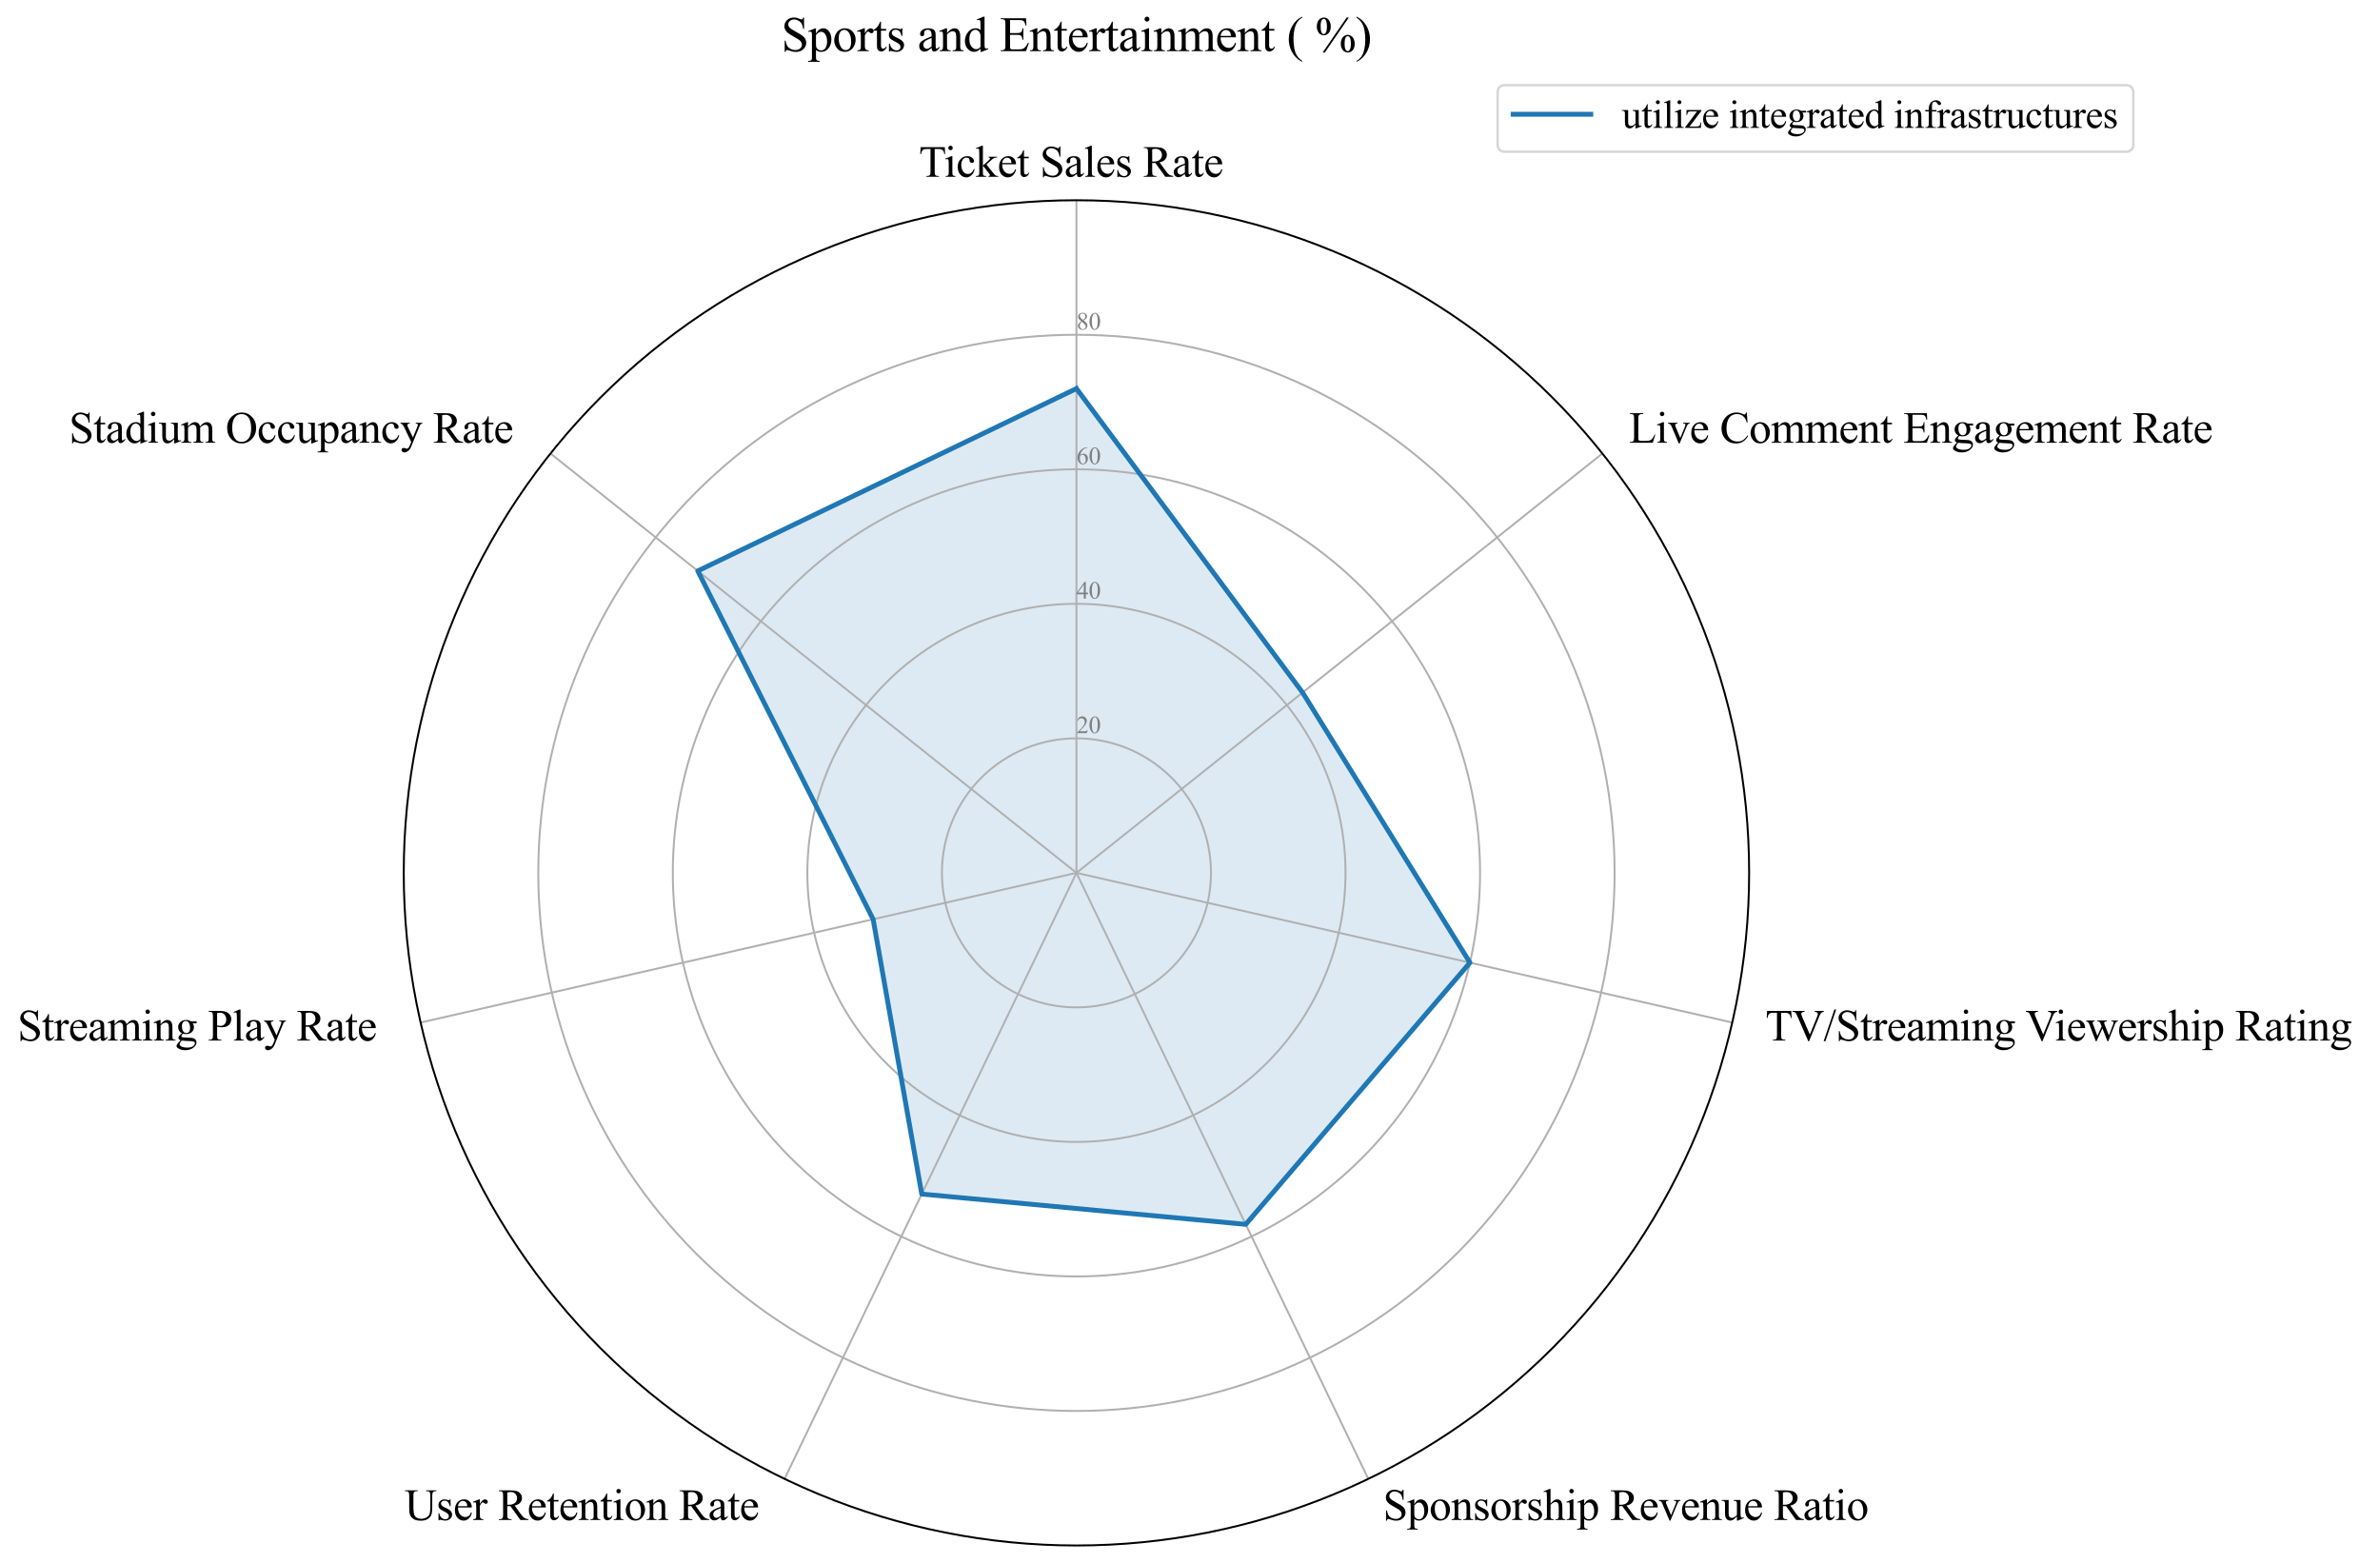 <?xml version="1.0" encoding="utf-8" standalone="no"?>
<!DOCTYPE svg PUBLIC "-//W3C//DTD SVG 1.1//EN"
  "http://www.w3.org/Graphics/SVG/1.1/DTD/svg11.dtd">
<svg xmlns:xlink="http://www.w3.org/1999/xlink" width="980.735pt" height="644.128pt" viewBox="0 0 980.735 644.128" xmlns="http://www.w3.org/2000/svg" version="1.1">
 <defs>
  <style type="text/css">*{stroke-linejoin: round; stroke-linecap: butt}</style>
 </defs>
 <g id="figure_1">
  <g id="patch_1">
   <path d="M 0 644.128 
L 980.735 644.128 
L 980.735 0 
L 0 0 
z
" style="fill: #ffffff"/>
  </g>
  <g id="axes_1">
   <g id="patch_2">
    <path d="M 720.773 359.728 
C 720.773 323.326 713.603 287.278 699.672 253.648 
C 685.742 220.017 665.323 189.457 639.583 163.718 
C 613.843 137.978 583.284 117.558 549.653 103.628 
C 516.022 89.698 479.975 82.528 443.573 82.528 
C 407.171 82.528 371.124 89.698 337.493 103.628 
C 303.863 117.558 273.303 137.978 247.563 163.718 
C 221.823 189.457 201.404 220.017 187.474 253.648 
C 173.543 287.278 166.373 323.326 166.373 359.728 
C 166.373 396.129 173.543 432.177 187.474 465.807 
C 201.404 499.438 221.823 529.998 247.563 555.737 
C 273.303 581.477 303.863 601.897 337.493 615.827 
C 371.124 629.757 407.171 636.928 443.573 636.928 
C 479.975 636.928 516.022 629.757 549.653 615.827 
C 583.284 601.897 613.843 581.477 639.583 555.737 
C 665.323 529.998 685.742 499.438 699.672 465.807 
C 713.603 432.177 720.773 396.129 720.773 359.728 
M 443.573 359.728 
C 443.573 359.728 443.573 359.728 443.573 359.728 
C 443.573 359.728 443.573 359.728 443.573 359.728 
C 443.573 359.728 443.573 359.728 443.573 359.728 
C 443.573 359.728 443.573 359.728 443.573 359.728 
C 443.573 359.728 443.573 359.728 443.573 359.728 
C 443.573 359.728 443.573 359.728 443.573 359.728 
C 443.573 359.728 443.573 359.728 443.573 359.728 
C 443.573 359.728 443.573 359.728 443.573 359.728 
C 443.573 359.728 443.573 359.728 443.573 359.728 
C 443.573 359.728 443.573 359.728 443.573 359.728 
C 443.573 359.728 443.573 359.728 443.573 359.728 
C 443.573 359.728 443.573 359.728 443.573 359.728 
C 443.573 359.728 443.573 359.728 443.573 359.728 
C 443.573 359.728 443.573 359.728 443.573 359.728 
C 443.573 359.728 443.573 359.728 443.573 359.728 
C 443.573 359.728 443.573 359.728 443.573 359.728 
z
" style="fill: #ffffff"/>
   </g>
   <g id="patch_3">
    <path d="M 443.573 160.143 
L 536.764 285.41 
L 605.723 396.737 
L 513.331 504.582 
L 379.829 492.094 
L 359.796 378.849 
L 287.532 235.289 
z
" clip-path="url(#pabdbf23fd3)" style="fill: #1f77b4; opacity: 0.15; stroke: #1f77b4; stroke-linejoin: miter"/>
   </g>
   <g id="matplotlib.axis_1">
    <g id="xtick_1">
     <g id="line2d_1">
      <path d="M 443.573 359.728 
L 443.573 82.528 
" clip-path="url(#pabdbf23fd3)" style="fill: none; stroke: #b0b0b0; stroke-width: 0.8; stroke-linecap: square"/>
     </g>
     <g id="text_1">
      <!-- Ticket Sales Rate  -->
      <g transform="translate(378.658 72.852) scale(0.18 -0.18)">
       <defs>
        <path id="TimesNewRomanPSMT-54" d="M 3703 4238 
L 3750 3244 
L 3631 3244 
Q 3597 3506 3538 3619 
Q 3441 3800 3280 3886 
Q 3119 3972 2856 3972 
L 2259 3972 
L 2259 734 
Q 2259 344 2344 247 
Q 2463 116 2709 116 
L 2856 116 
L 2856 0 
L 1059 0 
L 1059 116 
L 1209 116 
Q 1478 116 1591 278 
Q 1659 378 1659 734 
L 1659 3972 
L 1150 3972 
Q 853 3972 728 3928 
Q 566 3869 450 3700 
Q 334 3531 313 3244 
L 194 3244 
L 244 4238 
L 3703 4238 
z
" transform="scale(0.016)"/>
        <path id="TimesNewRomanPSMT-69" d="M 928 4444 
Q 1059 4444 1151 4351 
Q 1244 4259 1244 4128 
Q 1244 3997 1151 3903 
Q 1059 3809 928 3809 
Q 797 3809 703 3903 
Q 609 3997 609 4128 
Q 609 4259 701 4351 
Q 794 4444 928 4444 
z
M 1188 2947 
L 1188 647 
Q 1188 378 1227 289 
Q 1266 200 1342 156 
Q 1419 113 1622 113 
L 1622 0 
L 231 0 
L 231 113 
Q 441 113 512 153 
Q 584 194 626 287 
Q 669 381 669 647 
L 669 1750 
Q 669 2216 641 2353 
Q 619 2453 572 2492 
Q 525 2531 444 2531 
Q 356 2531 231 2484 
L 188 2597 
L 1050 2947 
L 1188 2947 
z
" transform="scale(0.016)"/>
        <path id="TimesNewRomanPSMT-63" d="M 2631 1088 
Q 2516 522 2178 217 
Q 1841 -88 1431 -88 
Q 944 -88 581 321 
Q 219 731 219 1428 
Q 219 2103 620 2525 
Q 1022 2947 1584 2947 
Q 2006 2947 2278 2723 
Q 2550 2500 2550 2259 
Q 2550 2141 2473 2067 
Q 2397 1994 2259 1994 
Q 2075 1994 1981 2113 
Q 1928 2178 1911 2362 
Q 1894 2547 1784 2644 
Q 1675 2738 1481 2738 
Q 1169 2738 978 2506 
Q 725 2200 725 1697 
Q 725 1184 976 792 
Q 1228 400 1656 400 
Q 1963 400 2206 609 
Q 2378 753 2541 1131 
L 2631 1088 
z
" transform="scale(0.016)"/>
        <path id="TimesNewRomanPSMT-6b" d="M 1047 4444 
L 1047 1597 
L 1775 2259 
Q 2006 2472 2044 2528 
Q 2069 2566 2069 2603 
Q 2069 2666 2017 2711 
Q 1966 2756 1847 2763 
L 1847 2863 
L 3091 2863 
L 3091 2763 
Q 2834 2756 2664 2684 
Q 2494 2613 2291 2428 
L 1556 1750 
L 2291 822 
Q 2597 438 2703 334 
Q 2853 188 2966 144 
Q 3044 113 3238 113 
L 3238 0 
L 1847 0 
L 1847 113 
Q 1966 116 2008 148 
Q 2050 181 2050 241 
Q 2050 313 1925 472 
L 1047 1594 
L 1047 644 
Q 1047 366 1086 278 
Q 1125 191 1197 153 
Q 1269 116 1509 113 
L 1509 0 
L 53 0 
L 53 113 
Q 272 113 381 166 
Q 447 200 481 272 
Q 528 375 528 628 
L 528 3234 
Q 528 3731 506 3842 
Q 484 3953 434 3995 
Q 384 4038 303 4038 
Q 238 4038 106 3984 
L 53 4094 
L 903 4444 
L 1047 4444 
z
" transform="scale(0.016)"/>
        <path id="TimesNewRomanPSMT-65" d="M 681 1784 
Q 678 1147 991 784 
Q 1303 422 1725 422 
Q 2006 422 2214 576 
Q 2422 731 2563 1106 
L 2659 1044 
Q 2594 616 2278 264 
Q 1963 -88 1488 -88 
Q 972 -88 605 314 
Q 238 716 238 1394 
Q 238 2128 614 2539 
Q 991 2950 1559 2950 
Q 2041 2950 2350 2633 
Q 2659 2316 2659 1784 
L 681 1784 
z
M 681 1966 
L 2006 1966 
Q 1991 2241 1941 2353 
Q 1863 2528 1708 2628 
Q 1553 2728 1384 2728 
Q 1125 2728 920 2526 
Q 716 2325 681 1966 
z
" transform="scale(0.016)"/>
        <path id="TimesNewRomanPSMT-74" d="M 1031 3803 
L 1031 2863 
L 1700 2863 
L 1700 2644 
L 1031 2644 
L 1031 788 
Q 1031 509 1111 412 
Q 1191 316 1316 316 
Q 1419 316 1516 380 
Q 1613 444 1666 569 
L 1788 569 
Q 1678 263 1478 108 
Q 1278 -47 1066 -47 
Q 922 -47 784 33 
Q 647 113 581 261 
Q 516 409 516 719 
L 516 2644 
L 63 2644 
L 63 2747 
Q 234 2816 414 2980 
Q 594 3144 734 3369 
Q 806 3488 934 3803 
L 1031 3803 
z
" transform="scale(0.016)"/>
        <path id="TimesNewRomanPSMT-20" transform="scale(0.016)"/>
        <path id="TimesNewRomanPSMT-53" d="M 2934 4334 
L 2934 2869 
L 2819 2869 
Q 2763 3291 2617 3541 
Q 2472 3791 2203 3937 
Q 1934 4084 1647 4084 
Q 1322 4084 1109 3886 
Q 897 3688 897 3434 
Q 897 3241 1031 3081 
Q 1225 2847 1953 2456 
Q 2547 2138 2764 1967 
Q 2981 1797 3098 1565 
Q 3216 1334 3216 1081 
Q 3216 600 2842 251 
Q 2469 -97 1881 -97 
Q 1697 -97 1534 -69 
Q 1438 -53 1133 45 
Q 828 144 747 144 
Q 669 144 623 97 
Q 578 50 556 -97 
L 441 -97 
L 441 1356 
L 556 1356 
Q 638 900 775 673 
Q 913 447 1195 297 
Q 1478 147 1816 147 
Q 2206 147 2432 353 
Q 2659 559 2659 841 
Q 2659 997 2573 1156 
Q 2488 1316 2306 1453 
Q 2184 1547 1640 1851 
Q 1097 2156 867 2337 
Q 638 2519 519 2737 
Q 400 2956 400 3219 
Q 400 3675 750 4004 
Q 1100 4334 1641 4334 
Q 1978 4334 2356 4169 
Q 2531 4091 2603 4091 
Q 2684 4091 2736 4139 
Q 2788 4188 2819 4334 
L 2934 4334 
z
" transform="scale(0.016)"/>
        <path id="TimesNewRomanPSMT-61" d="M 1822 413 
Q 1381 72 1269 19 
Q 1100 -59 909 -59 
Q 613 -59 420 144 
Q 228 347 228 678 
Q 228 888 322 1041 
Q 450 1253 767 1440 
Q 1084 1628 1822 1897 
L 1822 2009 
Q 1822 2438 1686 2597 
Q 1550 2756 1291 2756 
Q 1094 2756 978 2650 
Q 859 2544 859 2406 
L 866 2225 
Q 866 2081 792 2003 
Q 719 1925 600 1925 
Q 484 1925 411 2006 
Q 338 2088 338 2228 
Q 338 2497 613 2722 
Q 888 2947 1384 2947 
Q 1766 2947 2009 2819 
Q 2194 2722 2281 2516 
Q 2338 2381 2338 1966 
L 2338 994 
Q 2338 584 2353 492 
Q 2369 400 2405 369 
Q 2441 338 2488 338 
Q 2538 338 2575 359 
Q 2641 400 2828 588 
L 2828 413 
Q 2478 -56 2159 -56 
Q 2006 -56 1915 50 
Q 1825 156 1822 413 
z
M 1822 616 
L 1822 1706 
Q 1350 1519 1213 1441 
Q 966 1303 859 1153 
Q 753 1003 753 825 
Q 753 600 887 451 
Q 1022 303 1197 303 
Q 1434 303 1822 616 
z
" transform="scale(0.016)"/>
        <path id="TimesNewRomanPSMT-6c" d="M 1184 4444 
L 1184 647 
Q 1184 378 1223 290 
Q 1263 203 1344 158 
Q 1425 113 1647 113 
L 1647 0 
L 244 0 
L 244 113 
Q 441 113 512 153 
Q 584 194 625 287 
Q 666 381 666 647 
L 666 3247 
Q 666 3731 644 3842 
Q 622 3953 573 3993 
Q 525 4034 450 4034 
Q 369 4034 244 3984 
L 191 4094 
L 1044 4444 
L 1184 4444 
z
" transform="scale(0.016)"/>
        <path id="TimesNewRomanPSMT-73" d="M 2050 2947 
L 2050 1972 
L 1947 1972 
Q 1828 2431 1642 2597 
Q 1456 2763 1169 2763 
Q 950 2763 815 2647 
Q 681 2531 681 2391 
Q 681 2216 781 2091 
Q 878 1963 1175 1819 
L 1631 1597 
Q 2266 1288 2266 781 
Q 2266 391 1970 151 
Q 1675 -88 1309 -88 
Q 1047 -88 709 6 
Q 606 38 541 38 
Q 469 38 428 -44 
L 325 -44 
L 325 978 
L 428 978 
Q 516 541 762 319 
Q 1009 97 1316 97 
Q 1531 97 1667 223 
Q 1803 350 1803 528 
Q 1803 744 1651 891 
Q 1500 1038 1047 1263 
Q 594 1488 453 1669 
Q 313 1847 313 2119 
Q 313 2472 555 2709 
Q 797 2947 1181 2947 
Q 1350 2947 1591 2875 
Q 1750 2828 1803 2828 
Q 1853 2828 1881 2850 
Q 1909 2872 1947 2947 
L 2050 2947 
z
" transform="scale(0.016)"/>
        <path id="TimesNewRomanPSMT-52" d="M 4325 0 
L 3194 0 
L 1759 1981 
Q 1600 1975 1500 1975 
Q 1459 1975 1412 1976 
Q 1366 1978 1316 1981 
L 1316 750 
Q 1316 350 1403 253 
Q 1522 116 1759 116 
L 1925 116 
L 1925 0 
L 109 0 
L 109 116 
L 269 116 
Q 538 116 653 291 
Q 719 388 719 750 
L 719 3488 
Q 719 3888 631 3984 
Q 509 4122 269 4122 
L 109 4122 
L 109 4238 
L 1653 4238 
Q 2328 4238 2648 4139 
Q 2969 4041 3192 3777 
Q 3416 3513 3416 3147 
Q 3416 2756 3161 2468 
Q 2906 2181 2372 2063 
L 3247 847 
Q 3547 428 3762 290 
Q 3978 153 4325 116 
L 4325 0 
z
M 1316 2178 
Q 1375 2178 1419 2176 
Q 1463 2175 1491 2175 
Q 2097 2175 2405 2437 
Q 2713 2700 2713 3106 
Q 2713 3503 2464 3751 
Q 2216 4000 1806 4000 
Q 1625 4000 1316 3941 
L 1316 2178 
z
" transform="scale(0.016)"/>
       </defs>
       <use xlink:href="#TimesNewRomanPSMT-54"/>
       <use xlink:href="#TimesNewRomanPSMT-69" transform="translate(57.584 0)"/>
       <use xlink:href="#TimesNewRomanPSMT-63" transform="translate(85.367 0)"/>
       <use xlink:href="#TimesNewRomanPSMT-6b" transform="translate(129.752 0)"/>
       <use xlink:href="#TimesNewRomanPSMT-65" transform="translate(179.752 0)"/>
       <use xlink:href="#TimesNewRomanPSMT-74" transform="translate(224.137 0)"/>
       <use xlink:href="#TimesNewRomanPSMT-20" transform="translate(251.92 0)"/>
       <use xlink:href="#TimesNewRomanPSMT-53" transform="translate(276.92 0)"/>
       <use xlink:href="#TimesNewRomanPSMT-61" transform="translate(332.535 0)"/>
       <use xlink:href="#TimesNewRomanPSMT-6c" transform="translate(376.92 0)"/>
       <use xlink:href="#TimesNewRomanPSMT-65" transform="translate(404.703 0)"/>
       <use xlink:href="#TimesNewRomanPSMT-73" transform="translate(449.088 0)"/>
       <use xlink:href="#TimesNewRomanPSMT-20" transform="translate(488.004 0)"/>
       <use xlink:href="#TimesNewRomanPSMT-52" transform="translate(513.004 0)"/>
       <use xlink:href="#TimesNewRomanPSMT-61" transform="translate(579.703 0)"/>
       <use xlink:href="#TimesNewRomanPSMT-74" transform="translate(624.088 0)"/>
       <use xlink:href="#TimesNewRomanPSMT-65" transform="translate(651.871 0)"/>
       <use xlink:href="#TimesNewRomanPSMT-20" transform="translate(696.256 0)"/>
      </g>
     </g>
    </g>
    <g id="xtick_2">
     <g id="line2d_2">
      <path d="M 443.573 359.728 
L 660.297 186.896 
" clip-path="url(#pabdbf23fd3)" style="fill: none; stroke: #b0b0b0; stroke-width: 0.8; stroke-linecap: square"/>
     </g>
     <g id="text_2">
      <!-- Live Comment Engagement Rate  -->
      <g transform="translate(671.242 182.475) scale(0.18 -0.18)">
       <defs>
        <path id="TimesNewRomanPSMT-4c" d="M 3669 1172 
L 3772 1150 
L 3409 0 
L 128 0 
L 128 116 
L 288 116 
Q 556 116 672 291 
Q 738 391 738 753 
L 738 3488 
Q 738 3884 650 3984 
Q 528 4122 288 4122 
L 128 4122 
L 128 4238 
L 2047 4238 
L 2047 4122 
Q 1709 4125 1573 4059 
Q 1438 3994 1388 3894 
Q 1338 3794 1338 3416 
L 1338 753 
Q 1338 494 1388 397 
Q 1425 331 1503 300 
Q 1581 269 1991 269 
L 2300 269 
Q 2788 269 2984 341 
Q 3181 413 3343 595 
Q 3506 778 3669 1172 
z
" transform="scale(0.016)"/>
        <path id="TimesNewRomanPSMT-76" d="M 53 2863 
L 1400 2863 
L 1400 2747 
L 1313 2747 
Q 1191 2747 1127 2687 
Q 1063 2628 1063 2528 
Q 1063 2419 1128 2269 
L 1794 688 
L 2463 2328 
Q 2534 2503 2534 2594 
Q 2534 2638 2509 2666 
Q 2475 2713 2422 2730 
Q 2369 2747 2206 2747 
L 2206 2863 
L 3141 2863 
L 3141 2747 
Q 2978 2734 2916 2681 
Q 2806 2588 2719 2369 
L 1703 -88 
L 1575 -88 
L 553 2328 
Q 484 2497 421 2570 
Q 359 2644 263 2694 
Q 209 2722 53 2747 
L 53 2863 
z
" transform="scale(0.016)"/>
        <path id="TimesNewRomanPSMT-43" d="M 3853 4334 
L 3950 2894 
L 3853 2894 
Q 3659 3541 3300 3825 
Q 2941 4109 2438 4109 
Q 2016 4109 1675 3895 
Q 1334 3681 1139 3212 
Q 944 2744 944 2047 
Q 944 1472 1128 1050 
Q 1313 628 1683 403 
Q 2053 178 2528 178 
Q 2941 178 3256 354 
Q 3572 531 3950 1056 
L 4047 994 
Q 3728 428 3303 165 
Q 2878 -97 2294 -97 
Q 1241 -97 663 684 
Q 231 1266 231 2053 
Q 231 2688 515 3219 
Q 800 3750 1298 4042 
Q 1797 4334 2388 4334 
Q 2847 4334 3294 4109 
Q 3425 4041 3481 4041 
Q 3566 4041 3628 4100 
Q 3709 4184 3744 4334 
L 3853 4334 
z
" transform="scale(0.016)"/>
        <path id="TimesNewRomanPSMT-6f" d="M 1600 2947 
Q 2250 2947 2644 2453 
Q 2978 2031 2978 1484 
Q 2978 1100 2793 706 
Q 2609 313 2286 112 
Q 1963 -88 1566 -88 
Q 919 -88 538 428 
Q 216 863 216 1403 
Q 216 1797 411 2186 
Q 606 2575 925 2761 
Q 1244 2947 1600 2947 
z
M 1503 2744 
Q 1338 2744 1170 2645 
Q 1003 2547 900 2300 
Q 797 2053 797 1666 
Q 797 1041 1045 587 
Q 1294 134 1700 134 
Q 2003 134 2200 384 
Q 2397 634 2397 1244 
Q 2397 2006 2069 2444 
Q 1847 2744 1503 2744 
z
" transform="scale(0.016)"/>
        <path id="TimesNewRomanPSMT-6d" d="M 1050 2338 
Q 1363 2650 1419 2697 
Q 1559 2816 1721 2881 
Q 1884 2947 2044 2947 
Q 2313 2947 2506 2790 
Q 2700 2634 2766 2338 
Q 3088 2713 3309 2830 
Q 3531 2947 3766 2947 
Q 3994 2947 4170 2830 
Q 4347 2713 4450 2447 
Q 4519 2266 4519 1878 
L 4519 647 
Q 4519 378 4559 278 
Q 4591 209 4675 161 
Q 4759 113 4950 113 
L 4950 0 
L 3538 0 
L 3538 113 
L 3597 113 
Q 3781 113 3884 184 
Q 3956 234 3988 344 
Q 4000 397 4000 647 
L 4000 1878 
Q 4000 2228 3916 2372 
Q 3794 2572 3525 2572 
Q 3359 2572 3192 2489 
Q 3025 2406 2788 2181 
L 2781 2147 
L 2788 2013 
L 2788 647 
Q 2788 353 2820 281 
Q 2853 209 2943 161 
Q 3034 113 3253 113 
L 3253 0 
L 1806 0 
L 1806 113 
Q 2044 113 2133 169 
Q 2222 225 2256 338 
Q 2272 391 2272 647 
L 2272 1878 
Q 2272 2228 2169 2381 
Q 2031 2581 1784 2581 
Q 1616 2581 1450 2491 
Q 1191 2353 1050 2181 
L 1050 647 
Q 1050 366 1089 281 
Q 1128 197 1204 155 
Q 1281 113 1516 113 
L 1516 0 
L 100 0 
L 100 113 
Q 297 113 375 155 
Q 453 197 493 289 
Q 534 381 534 647 
L 534 1741 
Q 534 2213 506 2350 
Q 484 2453 437 2492 
Q 391 2531 309 2531 
Q 222 2531 100 2484 
L 53 2597 
L 916 2947 
L 1050 2947 
L 1050 2338 
z
" transform="scale(0.016)"/>
        <path id="TimesNewRomanPSMT-6e" d="M 1034 2341 
Q 1538 2947 1994 2947 
Q 2228 2947 2397 2830 
Q 2566 2713 2666 2444 
Q 2734 2256 2734 1869 
L 2734 647 
Q 2734 375 2778 278 
Q 2813 200 2889 156 
Q 2966 113 3172 113 
L 3172 0 
L 1756 0 
L 1756 113 
L 1816 113 
Q 2016 113 2095 173 
Q 2175 234 2206 353 
Q 2219 400 2219 647 
L 2219 1819 
Q 2219 2209 2117 2386 
Q 2016 2563 1775 2563 
Q 1403 2563 1034 2156 
L 1034 647 
Q 1034 356 1069 288 
Q 1113 197 1189 155 
Q 1266 113 1500 113 
L 1500 0 
L 84 0 
L 84 113 
L 147 113 
Q 366 113 442 223 
Q 519 334 519 647 
L 519 1709 
Q 519 2225 495 2337 
Q 472 2450 423 2490 
Q 375 2531 294 2531 
Q 206 2531 84 2484 
L 38 2597 
L 900 2947 
L 1034 2947 
L 1034 2341 
z
" transform="scale(0.016)"/>
        <path id="TimesNewRomanPSMT-45" d="M 1338 4006 
L 1338 2331 
L 2269 2331 
Q 2631 2331 2753 2441 
Q 2916 2584 2934 2947 
L 3050 2947 
L 3050 1472 
L 2934 1472 
Q 2891 1781 2847 1869 
Q 2791 1978 2662 2040 
Q 2534 2103 2269 2103 
L 1338 2103 
L 1338 706 
Q 1338 425 1363 364 
Q 1388 303 1450 267 
Q 1513 231 1688 231 
L 2406 231 
Q 2766 231 2928 281 
Q 3091 331 3241 478 
Q 3434 672 3638 1063 
L 3763 1063 
L 3397 0 
L 131 0 
L 131 116 
L 281 116 
Q 431 116 566 188 
Q 666 238 702 338 
Q 738 438 738 747 
L 738 3500 
Q 738 3903 656 3997 
Q 544 4122 281 4122 
L 131 4122 
L 131 4238 
L 3397 4238 
L 3444 3309 
L 3322 3309 
Q 3256 3644 3176 3769 
Q 3097 3894 2941 3959 
Q 2816 4006 2500 4006 
L 1338 4006 
z
" transform="scale(0.016)"/>
        <path id="TimesNewRomanPSMT-67" d="M 966 1044 
Q 703 1172 562 1401 
Q 422 1631 422 1909 
Q 422 2334 742 2640 
Q 1063 2947 1563 2947 
Q 1972 2947 2272 2747 
L 2878 2747 
Q 3013 2747 3034 2739 
Q 3056 2731 3066 2713 
Q 3084 2684 3084 2613 
Q 3084 2531 3069 2500 
Q 3059 2484 3036 2475 
Q 3013 2466 2878 2466 
L 2506 2466 
Q 2681 2241 2681 1891 
Q 2681 1491 2375 1206 
Q 2069 922 1553 922 
Q 1341 922 1119 984 
Q 981 866 932 777 
Q 884 688 884 625 
Q 884 572 936 522 
Q 988 472 1138 450 
Q 1225 438 1575 428 
Q 2219 413 2409 384 
Q 2700 344 2873 169 
Q 3047 -6 3047 -263 
Q 3047 -616 2716 -925 
Q 2228 -1381 1444 -1381 
Q 841 -1381 425 -1109 
Q 191 -953 191 -784 
Q 191 -709 225 -634 
Q 278 -519 444 -313 
Q 466 -284 763 25 
Q 600 122 533 198 
Q 466 275 466 372 
Q 466 481 555 628 
Q 644 775 966 1044 
z
M 1509 2797 
Q 1278 2797 1122 2612 
Q 966 2428 966 2047 
Q 966 1553 1178 1281 
Q 1341 1075 1591 1075 
Q 1828 1075 1981 1253 
Q 2134 1431 2134 1813 
Q 2134 2309 1919 2591 
Q 1759 2797 1509 2797 
z
M 934 0 
Q 788 -159 713 -296 
Q 638 -434 638 -550 
Q 638 -700 819 -813 
Q 1131 -1006 1722 -1006 
Q 2284 -1006 2551 -807 
Q 2819 -609 2819 -384 
Q 2819 -222 2659 -153 
Q 2497 -84 2016 -72 
Q 1313 -53 934 0 
z
" transform="scale(0.016)"/>
       </defs>
       <use xlink:href="#TimesNewRomanPSMT-4c"/>
       <use xlink:href="#TimesNewRomanPSMT-69" transform="translate(61.084 0)"/>
       <use xlink:href="#TimesNewRomanPSMT-76" transform="translate(88.867 0)"/>
       <use xlink:href="#TimesNewRomanPSMT-65" transform="translate(138.867 0)"/>
       <use xlink:href="#TimesNewRomanPSMT-20" transform="translate(183.252 0)"/>
       <use xlink:href="#TimesNewRomanPSMT-43" transform="translate(208.252 0)"/>
       <use xlink:href="#TimesNewRomanPSMT-6f" transform="translate(274.951 0)"/>
       <use xlink:href="#TimesNewRomanPSMT-6d" transform="translate(324.951 0)"/>
       <use xlink:href="#TimesNewRomanPSMT-6d" transform="translate(402.734 0)"/>
       <use xlink:href="#TimesNewRomanPSMT-65" transform="translate(480.518 0)"/>
       <use xlink:href="#TimesNewRomanPSMT-6e" transform="translate(524.902 0)"/>
       <use xlink:href="#TimesNewRomanPSMT-74" transform="translate(574.902 0)"/>
       <use xlink:href="#TimesNewRomanPSMT-20" transform="translate(602.686 0)"/>
       <use xlink:href="#TimesNewRomanPSMT-45" transform="translate(627.686 0)"/>
       <use xlink:href="#TimesNewRomanPSMT-6e" transform="translate(688.77 0)"/>
       <use xlink:href="#TimesNewRomanPSMT-67" transform="translate(738.77 0)"/>
       <use xlink:href="#TimesNewRomanPSMT-61" transform="translate(788.77 0)"/>
       <use xlink:href="#TimesNewRomanPSMT-67" transform="translate(833.154 0)"/>
       <use xlink:href="#TimesNewRomanPSMT-65" transform="translate(883.154 0)"/>
       <use xlink:href="#TimesNewRomanPSMT-6d" transform="translate(927.539 0)"/>
       <use xlink:href="#TimesNewRomanPSMT-65" transform="translate(1005.322 0)"/>
       <use xlink:href="#TimesNewRomanPSMT-6e" transform="translate(1049.707 0)"/>
       <use xlink:href="#TimesNewRomanPSMT-74" transform="translate(1099.707 0)"/>
       <use xlink:href="#TimesNewRomanPSMT-20" transform="translate(1127.49 0)"/>
       <use xlink:href="#TimesNewRomanPSMT-52" transform="translate(1152.49 0)"/>
       <use xlink:href="#TimesNewRomanPSMT-61" transform="translate(1219.189 0)"/>
       <use xlink:href="#TimesNewRomanPSMT-74" transform="translate(1263.574 0)"/>
       <use xlink:href="#TimesNewRomanPSMT-65" transform="translate(1291.357 0)"/>
       <use xlink:href="#TimesNewRomanPSMT-20" transform="translate(1335.742 0)"/>
      </g>
     </g>
    </g>
    <g id="xtick_3">
     <g id="line2d_3">
      <path d="M 443.573 359.728 
L 713.823 421.41 
" clip-path="url(#pabdbf23fd3)" style="fill: none; stroke: #b0b0b0; stroke-width: 0.8; stroke-linecap: square"/>
     </g>
     <g id="text_3">
      <!-- TV/Streaming Viewership Rating  -->
      <g transform="translate(727.472 428.833) scale(0.18 -0.18)">
       <defs>
        <path id="TimesNewRomanPSMT-56" d="M 4544 4238 
L 4544 4122 
Q 4319 4081 4203 3978 
Q 4038 3825 3909 3509 
L 2431 -97 
L 2316 -97 
L 728 3556 
Q 606 3838 556 3900 
Q 478 3997 364 4051 
Q 250 4106 56 4122 
L 56 4238 
L 1788 4238 
L 1788 4122 
Q 1494 4094 1406 4022 
Q 1319 3950 1319 3838 
Q 1319 3681 1463 3350 
L 2541 866 
L 3541 3319 
Q 3688 3681 3688 3822 
Q 3688 3913 3597 3995 
Q 3506 4078 3291 4113 
Q 3275 4116 3238 4122 
L 3238 4238 
L 4544 4238 
z
" transform="scale(0.016)"/>
        <path id="TimesNewRomanPSMT-2f" d="M 1794 4444 
L 259 -88 
L 9 -88 
L 1544 4444 
L 1794 4444 
z
" transform="scale(0.016)"/>
        <path id="TimesNewRomanPSMT-72" d="M 1038 2947 
L 1038 2303 
Q 1397 2947 1775 2947 
Q 1947 2947 2059 2842 
Q 2172 2738 2172 2600 
Q 2172 2478 2090 2393 
Q 2009 2309 1897 2309 
Q 1788 2309 1652 2417 
Q 1516 2525 1450 2525 
Q 1394 2525 1328 2463 
Q 1188 2334 1038 2041 
L 1038 669 
Q 1038 431 1097 309 
Q 1138 225 1241 169 
Q 1344 113 1538 113 
L 1538 0 
L 72 0 
L 72 113 
Q 291 113 397 181 
Q 475 231 506 341 
Q 522 394 522 644 
L 522 1753 
Q 522 2253 501 2348 
Q 481 2444 426 2487 
Q 372 2531 291 2531 
Q 194 2531 72 2484 
L 41 2597 
L 906 2947 
L 1038 2947 
z
" transform="scale(0.016)"/>
        <path id="TimesNewRomanPSMT-77" d="M 41 2863 
L 1241 2863 
L 1241 2747 
Q 1075 2734 1023 2687 
Q 972 2641 972 2553 
Q 972 2456 1025 2319 
L 1638 672 
L 2253 2013 
L 2091 2434 
Q 2016 2622 1894 2694 
Q 1825 2738 1638 2747 
L 1638 2863 
L 3000 2863 
L 3000 2747 
Q 2775 2738 2681 2666 
Q 2619 2616 2619 2506 
Q 2619 2444 2644 2378 
L 3294 734 
L 3897 2319 
Q 3959 2488 3959 2588 
Q 3959 2647 3898 2694 
Q 3838 2741 3659 2747 
L 3659 2863 
L 4563 2863 
L 4563 2747 
Q 4291 2706 4163 2378 
L 3206 -88 
L 3078 -88 
L 2363 1741 
L 1528 -88 
L 1413 -88 
L 494 2319 
Q 403 2547 315 2626 
Q 228 2706 41 2747 
L 41 2863 
z
" transform="scale(0.016)"/>
        <path id="TimesNewRomanPSMT-68" d="M 1041 4444 
L 1041 2350 
Q 1388 2731 1591 2839 
Q 1794 2947 1997 2947 
Q 2241 2947 2416 2812 
Q 2591 2678 2675 2391 
Q 2734 2191 2734 1659 
L 2734 647 
Q 2734 375 2778 275 
Q 2809 200 2884 156 
Q 2959 113 3159 113 
L 3159 0 
L 1753 0 
L 1753 113 
L 1819 113 
Q 2019 113 2097 173 
Q 2175 234 2206 353 
Q 2216 403 2216 647 
L 2216 1659 
Q 2216 2128 2167 2275 
Q 2119 2422 2012 2495 
Q 1906 2569 1756 2569 
Q 1603 2569 1437 2487 
Q 1272 2406 1041 2159 
L 1041 647 
Q 1041 353 1073 281 
Q 1106 209 1195 161 
Q 1284 113 1503 113 
L 1503 0 
L 84 0 
L 84 113 
Q 275 113 384 172 
Q 447 203 484 290 
Q 522 378 522 647 
L 522 3238 
Q 522 3728 498 3840 
Q 475 3953 426 3993 
Q 378 4034 297 4034 
Q 231 4034 84 3984 
L 41 4094 
L 897 4444 
L 1041 4444 
z
" transform="scale(0.016)"/>
        <path id="TimesNewRomanPSMT-70" d="M -6 2578 
L 875 2934 
L 994 2934 
L 994 2266 
Q 1216 2644 1439 2795 
Q 1663 2947 1909 2947 
Q 2341 2947 2628 2609 
Q 2981 2197 2981 1534 
Q 2981 794 2556 309 
Q 2206 -88 1675 -88 
Q 1444 -88 1275 -22 
Q 1150 25 994 166 
L 994 -706 
Q 994 -1000 1030 -1079 
Q 1066 -1159 1155 -1206 
Q 1244 -1253 1478 -1253 
L 1478 -1369 
L -22 -1369 
L -22 -1253 
L 56 -1253 
Q 228 -1256 350 -1188 
Q 409 -1153 442 -1076 
Q 475 -1000 475 -688 
L 475 2019 
Q 475 2297 450 2372 
Q 425 2447 370 2484 
Q 316 2522 222 2522 
Q 147 2522 31 2478 
L -6 2578 
z
M 994 2081 
L 994 1013 
Q 994 666 1022 556 
Q 1066 375 1236 237 
Q 1406 100 1666 100 
Q 1978 100 2172 344 
Q 2425 663 2425 1241 
Q 2425 1897 2138 2250 
Q 1938 2494 1663 2494 
Q 1513 2494 1366 2419 
Q 1253 2363 994 2081 
z
" transform="scale(0.016)"/>
       </defs>
       <use xlink:href="#TimesNewRomanPSMT-54"/>
       <use xlink:href="#TimesNewRomanPSMT-56" transform="translate(61.084 0)"/>
       <use xlink:href="#TimesNewRomanPSMT-2f" transform="translate(133.301 0)"/>
       <use xlink:href="#TimesNewRomanPSMT-53" transform="translate(161.084 0)"/>
       <use xlink:href="#TimesNewRomanPSMT-74" transform="translate(216.699 0)"/>
       <use xlink:href="#TimesNewRomanPSMT-72" transform="translate(244.482 0)"/>
       <use xlink:href="#TimesNewRomanPSMT-65" transform="translate(277.783 0)"/>
       <use xlink:href="#TimesNewRomanPSMT-61" transform="translate(322.168 0)"/>
       <use xlink:href="#TimesNewRomanPSMT-6d" transform="translate(366.553 0)"/>
       <use xlink:href="#TimesNewRomanPSMT-69" transform="translate(444.336 0)"/>
       <use xlink:href="#TimesNewRomanPSMT-6e" transform="translate(472.119 0)"/>
       <use xlink:href="#TimesNewRomanPSMT-67" transform="translate(522.119 0)"/>
       <use xlink:href="#TimesNewRomanPSMT-20" transform="translate(572.119 0)"/>
       <use xlink:href="#TimesNewRomanPSMT-56" transform="translate(595.369 0)"/>
       <use xlink:href="#TimesNewRomanPSMT-69" transform="translate(661.586 0)"/>
       <use xlink:href="#TimesNewRomanPSMT-65" transform="translate(689.369 0)"/>
       <use xlink:href="#TimesNewRomanPSMT-77" transform="translate(733.754 0)"/>
       <use xlink:href="#TimesNewRomanPSMT-65" transform="translate(805.971 0)"/>
       <use xlink:href="#TimesNewRomanPSMT-72" transform="translate(850.355 0)"/>
       <use xlink:href="#TimesNewRomanPSMT-73" transform="translate(883.656 0)"/>
       <use xlink:href="#TimesNewRomanPSMT-68" transform="translate(922.572 0)"/>
       <use xlink:href="#TimesNewRomanPSMT-69" transform="translate(972.572 0)"/>
       <use xlink:href="#TimesNewRomanPSMT-70" transform="translate(1000.355 0)"/>
       <use xlink:href="#TimesNewRomanPSMT-20" transform="translate(1050.355 0)"/>
       <use xlink:href="#TimesNewRomanPSMT-52" transform="translate(1075.355 0)"/>
       <use xlink:href="#TimesNewRomanPSMT-61" transform="translate(1142.055 0)"/>
       <use xlink:href="#TimesNewRomanPSMT-74" transform="translate(1186.439 0)"/>
       <use xlink:href="#TimesNewRomanPSMT-69" transform="translate(1214.223 0)"/>
       <use xlink:href="#TimesNewRomanPSMT-6e" transform="translate(1242.006 0)"/>
       <use xlink:href="#TimesNewRomanPSMT-67" transform="translate(1292.006 0)"/>
       <use xlink:href="#TimesNewRomanPSMT-20" transform="translate(1342.006 0)"/>
      </g>
     </g>
    </g>
    <g id="xtick_4">
     <g id="line2d_4">
      <path d="M 443.573 359.728 
L 563.846 609.476 
" clip-path="url(#pabdbf23fd3)" style="fill: none; stroke: #b0b0b0; stroke-width: 0.8; stroke-linecap: square"/>
     </g>
     <g id="text_4">
      <!-- Sponsorship Revenue Ratio  -->
      <g transform="translate(569.92 626.414) scale(0.18 -0.18)">
       <defs>
        <path id="TimesNewRomanPSMT-75" d="M 2709 2863 
L 2709 1128 
Q 2709 631 2732 520 
Q 2756 409 2807 365 
Q 2859 322 2928 322 
Q 3025 322 3147 375 
L 3191 266 
L 2334 -88 
L 2194 -88 
L 2194 519 
Q 1825 119 1631 15 
Q 1438 -88 1222 -88 
Q 981 -88 804 51 
Q 628 191 559 409 
Q 491 628 491 1028 
L 491 2306 
Q 491 2509 447 2587 
Q 403 2666 317 2708 
Q 231 2750 6 2747 
L 6 2863 
L 1009 2863 
L 1009 947 
Q 1009 547 1148 422 
Q 1288 297 1484 297 
Q 1619 297 1789 381 
Q 1959 466 2194 703 
L 2194 2325 
Q 2194 2569 2105 2655 
Q 2016 2741 1734 2747 
L 1734 2863 
L 2709 2863 
z
" transform="scale(0.016)"/>
       </defs>
       <use xlink:href="#TimesNewRomanPSMT-53"/>
       <use xlink:href="#TimesNewRomanPSMT-70" transform="translate(55.615 0)"/>
       <use xlink:href="#TimesNewRomanPSMT-6f" transform="translate(105.615 0)"/>
       <use xlink:href="#TimesNewRomanPSMT-6e" transform="translate(155.615 0)"/>
       <use xlink:href="#TimesNewRomanPSMT-73" transform="translate(205.615 0)"/>
       <use xlink:href="#TimesNewRomanPSMT-6f" transform="translate(244.531 0)"/>
       <use xlink:href="#TimesNewRomanPSMT-72" transform="translate(294.531 0)"/>
       <use xlink:href="#TimesNewRomanPSMT-73" transform="translate(327.832 0)"/>
       <use xlink:href="#TimesNewRomanPSMT-68" transform="translate(366.748 0)"/>
       <use xlink:href="#TimesNewRomanPSMT-69" transform="translate(416.748 0)"/>
       <use xlink:href="#TimesNewRomanPSMT-70" transform="translate(444.531 0)"/>
       <use xlink:href="#TimesNewRomanPSMT-20" transform="translate(494.531 0)"/>
       <use xlink:href="#TimesNewRomanPSMT-52" transform="translate(519.531 0)"/>
       <use xlink:href="#TimesNewRomanPSMT-65" transform="translate(586.23 0)"/>
       <use xlink:href="#TimesNewRomanPSMT-76" transform="translate(630.615 0)"/>
       <use xlink:href="#TimesNewRomanPSMT-65" transform="translate(680.615 0)"/>
       <use xlink:href="#TimesNewRomanPSMT-6e" transform="translate(725 0)"/>
       <use xlink:href="#TimesNewRomanPSMT-75" transform="translate(775 0)"/>
       <use xlink:href="#TimesNewRomanPSMT-65" transform="translate(825 0)"/>
       <use xlink:href="#TimesNewRomanPSMT-20" transform="translate(869.385 0)"/>
       <use xlink:href="#TimesNewRomanPSMT-52" transform="translate(894.385 0)"/>
       <use xlink:href="#TimesNewRomanPSMT-61" transform="translate(961.084 0)"/>
       <use xlink:href="#TimesNewRomanPSMT-74" transform="translate(1005.469 0)"/>
       <use xlink:href="#TimesNewRomanPSMT-69" transform="translate(1033.252 0)"/>
       <use xlink:href="#TimesNewRomanPSMT-6f" transform="translate(1061.035 0)"/>
       <use xlink:href="#TimesNewRomanPSMT-20" transform="translate(1111.035 0)"/>
      </g>
     </g>
    </g>
    <g id="xtick_5">
     <g id="line2d_5">
      <path d="M 443.573 359.728 
L 323.3 609.476 
" clip-path="url(#pabdbf23fd3)" style="fill: none; stroke: #b0b0b0; stroke-width: 0.8; stroke-linecap: square"/>
     </g>
     <g id="text_5">
      <!-- User Retention Rate  -->
      <g transform="translate(166.76 626.414) scale(0.18 -0.18)">
       <defs>
        <path id="TimesNewRomanPSMT-55" d="M 3053 4122 
L 3053 4238 
L 4553 4238 
L 4553 4122 
L 4394 4122 
Q 4144 4122 4009 3913 
Q 3944 3816 3944 3463 
L 3944 1744 
Q 3944 1106 3817 754 
Q 3691 403 3320 151 
Q 2950 -100 2313 -100 
Q 1619 -100 1259 140 
Q 900 381 750 788 
Q 650 1066 650 1831 
L 650 3488 
Q 650 3878 542 4000 
Q 434 4122 194 4122 
L 34 4122 
L 34 4238 
L 1866 4238 
L 1866 4122 
L 1703 4122 
Q 1441 4122 1328 3956 
Q 1250 3844 1250 3488 
L 1250 1641 
Q 1250 1394 1295 1075 
Q 1341 756 1459 578 
Q 1578 400 1801 284 
Q 2025 169 2350 169 
Q 2766 169 3094 350 
Q 3422 531 3542 814 
Q 3663 1097 3663 1772 
L 3663 3488 
Q 3663 3884 3575 3984 
Q 3453 4122 3213 4122 
L 3053 4122 
z
" transform="scale(0.016)"/>
       </defs>
       <use xlink:href="#TimesNewRomanPSMT-55"/>
       <use xlink:href="#TimesNewRomanPSMT-73" transform="translate(72.217 0)"/>
       <use xlink:href="#TimesNewRomanPSMT-65" transform="translate(111.133 0)"/>
       <use xlink:href="#TimesNewRomanPSMT-72" transform="translate(155.518 0)"/>
       <use xlink:href="#TimesNewRomanPSMT-20" transform="translate(188.818 0)"/>
       <use xlink:href="#TimesNewRomanPSMT-52" transform="translate(213.818 0)"/>
       <use xlink:href="#TimesNewRomanPSMT-65" transform="translate(280.518 0)"/>
       <use xlink:href="#TimesNewRomanPSMT-74" transform="translate(324.902 0)"/>
       <use xlink:href="#TimesNewRomanPSMT-65" transform="translate(352.686 0)"/>
       <use xlink:href="#TimesNewRomanPSMT-6e" transform="translate(397.07 0)"/>
       <use xlink:href="#TimesNewRomanPSMT-74" transform="translate(447.07 0)"/>
       <use xlink:href="#TimesNewRomanPSMT-69" transform="translate(474.854 0)"/>
       <use xlink:href="#TimesNewRomanPSMT-6f" transform="translate(502.637 0)"/>
       <use xlink:href="#TimesNewRomanPSMT-6e" transform="translate(552.637 0)"/>
       <use xlink:href="#TimesNewRomanPSMT-20" transform="translate(602.637 0)"/>
       <use xlink:href="#TimesNewRomanPSMT-52" transform="translate(627.637 0)"/>
       <use xlink:href="#TimesNewRomanPSMT-61" transform="translate(694.336 0)"/>
       <use xlink:href="#TimesNewRomanPSMT-74" transform="translate(738.721 0)"/>
       <use xlink:href="#TimesNewRomanPSMT-65" transform="translate(766.504 0)"/>
       <use xlink:href="#TimesNewRomanPSMT-20" transform="translate(810.889 0)"/>
      </g>
     </g>
    </g>
    <g id="xtick_6">
     <g id="line2d_6">
      <path d="M 443.573 359.728 
L 173.323 421.41 
" clip-path="url(#pabdbf23fd3)" style="fill: none; stroke: #b0b0b0; stroke-width: 0.8; stroke-linecap: square"/>
     </g>
     <g id="text_6">
      <!-- Streaming Play Rate  -->
      <g transform="translate(7.2 428.833) scale(0.18 -0.18)">
       <defs>
        <path id="TimesNewRomanPSMT-50" d="M 1313 1984 
L 1313 750 
Q 1313 350 1400 253 
Q 1519 116 1759 116 
L 1922 116 
L 1922 0 
L 106 0 
L 106 116 
L 266 116 
Q 534 116 650 291 
Q 713 388 713 750 
L 713 3488 
Q 713 3888 628 3984 
Q 506 4122 266 4122 
L 106 4122 
L 106 4238 
L 1659 4238 
Q 2228 4238 2556 4120 
Q 2884 4003 3109 3725 
Q 3334 3447 3334 3066 
Q 3334 2547 2992 2222 
Q 2650 1897 2025 1897 
Q 1872 1897 1694 1919 
Q 1516 1941 1313 1984 
z
M 1313 2163 
Q 1478 2131 1606 2115 
Q 1734 2100 1825 2100 
Q 2150 2100 2386 2351 
Q 2622 2603 2622 3003 
Q 2622 3278 2509 3514 
Q 2397 3750 2190 3867 
Q 1984 3984 1722 3984 
Q 1563 3984 1313 3925 
L 1313 2163 
z
" transform="scale(0.016)"/>
        <path id="TimesNewRomanPSMT-79" d="M 38 2863 
L 1372 2863 
L 1372 2747 
L 1306 2747 
Q 1166 2747 1095 2686 
Q 1025 2625 1025 2534 
Q 1025 2413 1128 2197 
L 1825 753 
L 2466 2334 
Q 2519 2463 2519 2588 
Q 2519 2644 2497 2672 
Q 2472 2706 2419 2726 
Q 2366 2747 2231 2747 
L 2231 2863 
L 3163 2863 
L 3163 2747 
Q 3047 2734 2984 2696 
Q 2922 2659 2847 2556 
Q 2819 2513 2741 2316 
L 1575 -541 
Q 1406 -956 1132 -1168 
Q 859 -1381 606 -1381 
Q 422 -1381 303 -1275 
Q 184 -1169 184 -1031 
Q 184 -900 270 -820 
Q 356 -741 506 -741 
Q 609 -741 788 -809 
Q 913 -856 944 -856 
Q 1038 -856 1148 -759 
Q 1259 -663 1372 -384 
L 1575 113 
L 547 2272 
Q 500 2369 397 2513 
Q 319 2622 269 2659 
Q 197 2709 38 2747 
L 38 2863 
z
" transform="scale(0.016)"/>
       </defs>
       <use xlink:href="#TimesNewRomanPSMT-53"/>
       <use xlink:href="#TimesNewRomanPSMT-74" transform="translate(55.615 0)"/>
       <use xlink:href="#TimesNewRomanPSMT-72" transform="translate(83.398 0)"/>
       <use xlink:href="#TimesNewRomanPSMT-65" transform="translate(116.699 0)"/>
       <use xlink:href="#TimesNewRomanPSMT-61" transform="translate(161.084 0)"/>
       <use xlink:href="#TimesNewRomanPSMT-6d" transform="translate(205.469 0)"/>
       <use xlink:href="#TimesNewRomanPSMT-69" transform="translate(283.252 0)"/>
       <use xlink:href="#TimesNewRomanPSMT-6e" transform="translate(311.035 0)"/>
       <use xlink:href="#TimesNewRomanPSMT-67" transform="translate(361.035 0)"/>
       <use xlink:href="#TimesNewRomanPSMT-20" transform="translate(411.035 0)"/>
       <use xlink:href="#TimesNewRomanPSMT-50" transform="translate(436.035 0)"/>
       <use xlink:href="#TimesNewRomanPSMT-6c" transform="translate(491.65 0)"/>
       <use xlink:href="#TimesNewRomanPSMT-61" transform="translate(519.434 0)"/>
       <use xlink:href="#TimesNewRomanPSMT-79" transform="translate(563.818 0)"/>
       <use xlink:href="#TimesNewRomanPSMT-20" transform="translate(613.818 0)"/>
       <use xlink:href="#TimesNewRomanPSMT-52" transform="translate(638.818 0)"/>
       <use xlink:href="#TimesNewRomanPSMT-61" transform="translate(705.518 0)"/>
       <use xlink:href="#TimesNewRomanPSMT-74" transform="translate(749.902 0)"/>
       <use xlink:href="#TimesNewRomanPSMT-65" transform="translate(777.686 0)"/>
       <use xlink:href="#TimesNewRomanPSMT-20" transform="translate(822.07 0)"/>
      </g>
     </g>
    </g>
    <g id="xtick_7">
     <g id="line2d_7">
      <path d="M 443.573 359.728 
L 226.849 186.896 
" clip-path="url(#pabdbf23fd3)" style="fill: none; stroke: #b0b0b0; stroke-width: 0.8; stroke-linecap: square"/>
     </g>
     <g id="text_7">
      <!-- Stadium Occupancy Rate  -->
      <g transform="translate(28.453 182.475) scale(0.18 -0.18)">
       <defs>
        <path id="TimesNewRomanPSMT-64" d="M 2222 322 
Q 2013 103 1813 7 
Q 1613 -88 1381 -88 
Q 913 -88 563 304 
Q 213 697 213 1313 
Q 213 1928 600 2439 
Q 988 2950 1597 2950 
Q 1975 2950 2222 2709 
L 2222 3238 
Q 2222 3728 2198 3840 
Q 2175 3953 2125 3993 
Q 2075 4034 2000 4034 
Q 1919 4034 1784 3984 
L 1744 4094 
L 2597 4444 
L 2738 4444 
L 2738 1134 
Q 2738 631 2761 520 
Q 2784 409 2836 365 
Q 2888 322 2956 322 
Q 3041 322 3181 375 
L 3216 266 
L 2366 -88 
L 2222 -88 
L 2222 322 
z
M 2222 541 
L 2222 2016 
Q 2203 2228 2109 2403 
Q 2016 2578 1861 2667 
Q 1706 2756 1559 2756 
Q 1284 2756 1069 2509 
Q 784 2184 784 1559 
Q 784 928 1059 592 
Q 1334 256 1672 256 
Q 1956 256 2222 541 
z
" transform="scale(0.016)"/>
        <path id="TimesNewRomanPSMT-4f" d="M 2341 4334 
Q 3166 4334 3770 3707 
Q 4375 3081 4375 2144 
Q 4375 1178 3765 540 
Q 3156 -97 2291 -97 
Q 1416 -97 820 525 
Q 225 1147 225 2134 
Q 225 3144 913 3781 
Q 1509 4334 2341 4334 
z
M 2281 4106 
Q 1713 4106 1369 3684 
Q 941 3159 941 2147 
Q 941 1109 1384 550 
Q 1725 125 2284 125 
Q 2881 125 3270 590 
Q 3659 1056 3659 2059 
Q 3659 3147 3231 3681 
Q 2888 4106 2281 4106 
z
" transform="scale(0.016)"/>
       </defs>
       <use xlink:href="#TimesNewRomanPSMT-53"/>
       <use xlink:href="#TimesNewRomanPSMT-74" transform="translate(55.615 0)"/>
       <use xlink:href="#TimesNewRomanPSMT-61" transform="translate(83.398 0)"/>
       <use xlink:href="#TimesNewRomanPSMT-64" transform="translate(127.783 0)"/>
       <use xlink:href="#TimesNewRomanPSMT-69" transform="translate(177.783 0)"/>
       <use xlink:href="#TimesNewRomanPSMT-75" transform="translate(205.566 0)"/>
       <use xlink:href="#TimesNewRomanPSMT-6d" transform="translate(255.566 0)"/>
       <use xlink:href="#TimesNewRomanPSMT-20" transform="translate(333.35 0)"/>
       <use xlink:href="#TimesNewRomanPSMT-4f" transform="translate(358.35 0)"/>
       <use xlink:href="#TimesNewRomanPSMT-63" transform="translate(430.566 0)"/>
       <use xlink:href="#TimesNewRomanPSMT-63" transform="translate(474.951 0)"/>
       <use xlink:href="#TimesNewRomanPSMT-75" transform="translate(519.336 0)"/>
       <use xlink:href="#TimesNewRomanPSMT-70" transform="translate(569.336 0)"/>
       <use xlink:href="#TimesNewRomanPSMT-61" transform="translate(619.336 0)"/>
       <use xlink:href="#TimesNewRomanPSMT-6e" transform="translate(663.721 0)"/>
       <use xlink:href="#TimesNewRomanPSMT-63" transform="translate(713.721 0)"/>
       <use xlink:href="#TimesNewRomanPSMT-79" transform="translate(758.105 0)"/>
       <use xlink:href="#TimesNewRomanPSMT-20" transform="translate(808.105 0)"/>
       <use xlink:href="#TimesNewRomanPSMT-52" transform="translate(833.105 0)"/>
       <use xlink:href="#TimesNewRomanPSMT-61" transform="translate(899.805 0)"/>
       <use xlink:href="#TimesNewRomanPSMT-74" transform="translate(944.189 0)"/>
       <use xlink:href="#TimesNewRomanPSMT-65" transform="translate(971.973 0)"/>
       <use xlink:href="#TimesNewRomanPSMT-20" transform="translate(1016.357 0)"/>
      </g>
     </g>
    </g>
   </g>
   <g id="matplotlib.axis_2">
    <g id="ytick_1">
     <g id="line2d_8">
      <path d="M 443.573 304.288 
C 450.853 304.288 458.063 305.722 464.789 308.508 
C 471.515 311.294 477.627 315.378 482.775 320.526 
C 487.923 325.673 492.007 331.785 494.793 338.512 
C 497.579 345.238 499.013 352.447 499.013 359.728 
C 499.013 367.008 497.579 374.217 494.793 380.943 
C 492.007 387.67 487.923 393.782 482.775 398.93 
C 477.627 404.077 471.515 408.161 464.789 410.947 
C 458.063 413.733 450.853 415.168 443.573 415.168 
C 436.293 415.168 429.083 413.733 422.357 410.947 
C 415.631 408.161 409.519 404.077 404.371 398.93 
C 399.223 393.782 395.139 387.67 392.353 380.943 
C 389.567 374.217 388.133 367.008 388.133 359.728 
C 388.133 352.447 389.567 345.238 392.353 338.512 
C 395.139 331.785 399.223 325.673 404.371 320.526 
C 409.519 315.378 415.631 311.294 422.357 308.508 
C 429.083 305.722 436.293 304.288 443.573 304.288 
" clip-path="url(#pabdbf23fd3)" style="fill: none; stroke: #b0b0b0; stroke-width: 0.8; stroke-linecap: square"/>
     </g>
     <g id="text_8">
      <!-- 20 -->
      <g style="fill: #808080" transform="translate(443.573 302.148) scale(0.1 -0.1)">
       <defs>
        <path id="TimesNewRomanPSMT-32" d="M 2934 816 
L 2638 0 
L 138 0 
L 138 116 
Q 1241 1122 1691 1759 
Q 2141 2397 2141 2925 
Q 2141 3328 1894 3587 
Q 1647 3847 1303 3847 
Q 991 3847 742 3664 
Q 494 3481 375 3128 
L 259 3128 
Q 338 3706 661 4015 
Q 984 4325 1469 4325 
Q 1984 4325 2329 3994 
Q 2675 3663 2675 3213 
Q 2675 2891 2525 2569 
Q 2294 2063 1775 1497 
Q 997 647 803 472 
L 1909 472 
Q 2247 472 2383 497 
Q 2519 522 2628 598 
Q 2738 675 2819 816 
L 2934 816 
z
" transform="scale(0.016)"/>
        <path id="TimesNewRomanPSMT-30" d="M 231 2094 
Q 231 2819 450 3342 
Q 669 3866 1031 4122 
Q 1313 4325 1613 4325 
Q 2100 4325 2488 3828 
Q 2972 3213 2972 2159 
Q 2972 1422 2759 906 
Q 2547 391 2217 158 
Q 1888 -75 1581 -75 
Q 975 -75 572 641 
Q 231 1244 231 2094 
z
M 844 2016 
Q 844 1141 1059 588 
Q 1238 122 1591 122 
Q 1759 122 1940 273 
Q 2122 425 2216 781 
Q 2359 1319 2359 2297 
Q 2359 3022 2209 3506 
Q 2097 3866 1919 4016 
Q 1791 4119 1609 4119 
Q 1397 4119 1231 3928 
Q 1006 3669 925 3112 
Q 844 2556 844 2016 
z
" transform="scale(0.016)"/>
       </defs>
       <use xlink:href="#TimesNewRomanPSMT-32"/>
       <use xlink:href="#TimesNewRomanPSMT-30" transform="translate(50 0)"/>
      </g>
     </g>
    </g>
    <g id="ytick_2">
     <g id="line2d_9">
      <path d="M 443.573 248.847 
C 458.134 248.847 472.553 251.716 486.005 257.288 
C 499.457 262.86 511.681 271.028 521.977 281.324 
C 532.273 291.619 540.441 303.843 546.013 317.296 
C 551.585 330.748 554.453 345.167 554.453 359.728 
C 554.453 374.288 551.585 388.707 546.013 402.159 
C 540.441 415.612 532.273 427.836 521.977 438.132 
C 511.681 448.427 499.457 456.595 486.005 462.167 
C 472.553 467.739 458.134 470.608 443.573 470.608 
C 429.012 470.608 414.593 467.739 401.141 462.167 
C 387.689 456.595 375.465 448.427 365.169 438.132 
C 354.873 427.836 346.705 415.612 341.133 402.159 
C 335.561 388.707 332.693 374.288 332.693 359.728 
C 332.693 345.167 335.561 330.748 341.133 317.296 
C 346.705 303.843 354.873 291.619 365.169 281.324 
C 375.465 271.028 387.689 262.86 401.141 257.288 
C 414.593 251.716 429.012 248.847 443.573 248.847 
" clip-path="url(#pabdbf23fd3)" style="fill: none; stroke: #b0b0b0; stroke-width: 0.8; stroke-linecap: square"/>
     </g>
     <g id="text_9">
      <!-- 40 -->
      <g style="fill: #808080" transform="translate(443.573 246.708) scale(0.1 -0.1)">
       <defs>
        <path id="TimesNewRomanPSMT-34" d="M 2978 1563 
L 2978 1119 
L 2409 1119 
L 2409 0 
L 1894 0 
L 1894 1119 
L 100 1119 
L 100 1519 
L 2066 4325 
L 2409 4325 
L 2409 1563 
L 2978 1563 
z
M 1894 1563 
L 1894 3666 
L 406 1563 
L 1894 1563 
z
" transform="scale(0.016)"/>
       </defs>
       <use xlink:href="#TimesNewRomanPSMT-34"/>
       <use xlink:href="#TimesNewRomanPSMT-30" transform="translate(50 0)"/>
      </g>
     </g>
    </g>
    <g id="ytick_3">
     <g id="line2d_10">
      <path d="M 443.573 193.407 
C 465.414 193.407 487.043 197.71 507.221 206.068 
C 527.399 214.426 545.735 226.678 561.179 242.121 
C 576.623 257.565 588.875 275.901 597.233 296.08 
C 605.591 316.258 609.893 337.887 609.893 359.728 
C 609.893 381.568 605.591 403.197 597.233 423.375 
C 588.875 443.554 576.623 461.89 561.179 477.334 
C 545.735 492.777 527.399 505.029 507.221 513.387 
C 487.043 521.745 465.414 526.048 443.573 526.048 
C 421.732 526.048 400.104 521.745 379.925 513.387 
C 359.747 505.029 341.411 492.777 325.967 477.334 
C 310.523 461.89 298.272 443.554 289.913 423.375 
C 281.555 403.197 277.253 381.568 277.253 359.728 
C 277.253 337.887 281.555 316.258 289.913 296.08 
C 298.272 275.901 310.523 257.565 325.967 242.121 
C 341.411 226.678 359.747 214.426 379.925 206.068 
C 400.104 197.71 421.732 193.407 443.573 193.407 
" clip-path="url(#pabdbf23fd3)" style="fill: none; stroke: #b0b0b0; stroke-width: 0.8; stroke-linecap: square"/>
     </g>
     <g id="text_10">
      <!-- 60 -->
      <g style="fill: #808080" transform="translate(443.573 191.268) scale(0.1 -0.1)">
       <defs>
        <path id="TimesNewRomanPSMT-36" d="M 2869 4325 
L 2869 4209 
Q 2456 4169 2195 4045 
Q 1934 3922 1679 3669 
Q 1425 3416 1258 3105 
Q 1091 2794 978 2366 
Q 1428 2675 1881 2675 
Q 2316 2675 2634 2325 
Q 2953 1975 2953 1425 
Q 2953 894 2631 456 
Q 2244 -75 1606 -75 
Q 1172 -75 869 213 
Q 275 772 275 1663 
Q 275 2231 503 2743 
Q 731 3256 1154 3653 
Q 1578 4050 1965 4187 
Q 2353 4325 2688 4325 
L 2869 4325 
z
M 925 2138 
Q 869 1716 869 1456 
Q 869 1156 980 804 
Q 1091 453 1309 247 
Q 1469 100 1697 100 
Q 1969 100 2183 356 
Q 2397 613 2397 1088 
Q 2397 1622 2184 2012 
Q 1972 2403 1581 2403 
Q 1463 2403 1327 2353 
Q 1191 2303 925 2138 
z
" transform="scale(0.016)"/>
       </defs>
       <use xlink:href="#TimesNewRomanPSMT-36"/>
       <use xlink:href="#TimesNewRomanPSMT-30" transform="translate(50 0)"/>
      </g>
     </g>
    </g>
    <g id="ytick_4">
     <g id="line2d_11">
      <path d="M 443.573 137.968 
C 472.694 137.968 501.532 143.704 528.437 154.848 
C 555.341 165.992 579.789 182.328 600.381 202.919 
C 620.973 223.511 637.308 247.959 648.453 274.864 
C 659.597 301.768 665.333 330.606 665.333 359.728 
C 665.333 388.849 659.597 417.687 648.453 444.591 
C 637.308 471.496 620.973 495.944 600.381 516.535 
C 579.789 537.127 555.341 553.463 528.437 564.607 
C 501.532 575.751 472.694 581.487 443.573 581.487 
C 414.452 581.487 385.614 575.751 358.709 564.607 
C 331.805 553.463 307.357 537.127 286.765 516.535 
C 266.173 495.944 249.838 471.496 238.694 444.591 
C 227.549 417.687 221.813 388.849 221.813 359.728 
C 221.813 330.606 227.549 301.768 238.694 274.864 
C 249.838 247.959 266.173 223.511 286.765 202.919 
C 307.357 182.328 331.805 165.992 358.709 154.848 
C 385.614 143.704 414.452 137.968 443.573 137.968 
" clip-path="url(#pabdbf23fd3)" style="fill: none; stroke: #b0b0b0; stroke-width: 0.8; stroke-linecap: square"/>
     </g>
     <g id="text_11">
      <!-- 80 -->
      <g style="fill: #808080" transform="translate(443.573 135.828) scale(0.1 -0.1)">
       <defs>
        <path id="TimesNewRomanPSMT-38" d="M 1228 2134 
Q 725 2547 579 2797 
Q 434 3047 434 3316 
Q 434 3728 753 4026 
Q 1072 4325 1600 4325 
Q 2113 4325 2425 4047 
Q 2738 3769 2738 3413 
Q 2738 3175 2569 2928 
Q 2400 2681 1866 2347 
Q 2416 1922 2594 1678 
Q 2831 1359 2831 1006 
Q 2831 559 2490 242 
Q 2150 -75 1597 -75 
Q 994 -75 656 303 
Q 388 606 388 966 
Q 388 1247 577 1523 
Q 766 1800 1228 2134 
z
M 1719 2469 
Q 2094 2806 2194 3001 
Q 2294 3197 2294 3444 
Q 2294 3772 2109 3958 
Q 1925 4144 1606 4144 
Q 1288 4144 1088 3959 
Q 888 3775 888 3528 
Q 888 3366 970 3203 
Q 1053 3041 1206 2894 
L 1719 2469 
z
M 1375 2016 
Q 1116 1797 991 1539 
Q 866 1281 866 981 
Q 866 578 1086 336 
Q 1306 94 1647 94 
Q 1984 94 2187 284 
Q 2391 475 2391 747 
Q 2391 972 2272 1150 
Q 2050 1481 1375 2016 
z
" transform="scale(0.016)"/>
       </defs>
       <use xlink:href="#TimesNewRomanPSMT-38"/>
       <use xlink:href="#TimesNewRomanPSMT-30" transform="translate(50 0)"/>
      </g>
     </g>
    </g>
   </g>
   <g id="line2d_12">
    <path d="M 443.573 160.143 
L 536.764 285.41 
L 605.723 396.737 
L 513.331 504.582 
L 379.829 492.094 
L 359.796 378.849 
L 287.532 235.289 
L 443.573 160.143 
" clip-path="url(#pabdbf23fd3)" style="fill: none; stroke: #1f77b4; stroke-width: 2; stroke-linecap: square"/>
   </g>
   <g id="patch_4">
    <path d="M 443.573 82.528 
C 407.171 82.528 371.124 89.698 337.493 103.628 
C 303.863 117.558 273.303 137.978 247.563 163.718 
C 221.823 189.457 201.404 220.017 187.474 253.648 
C 173.543 287.278 166.373 323.326 166.373 359.728 
C 166.373 396.129 173.543 432.177 187.474 465.807 
C 201.404 499.438 221.823 529.998 247.563 555.737 
C 273.303 581.477 303.863 601.897 337.493 615.827 
C 371.124 629.757 407.171 636.928 443.573 636.928 
C 479.975 636.928 516.022 629.757 549.653 615.827 
C 583.284 601.897 613.843 581.477 639.583 555.737 
C 665.323 529.998 685.742 499.438 699.672 465.807 
C 713.603 432.177 720.773 396.129 720.773 359.728 
C 720.773 323.326 713.603 287.278 699.672 253.648 
C 685.742 220.017 665.323 189.457 639.583 163.718 
C 613.843 137.978 583.284 117.558 549.653 103.628 
C 516.022 89.698 479.975 82.528 443.573 82.528 
" style="fill: none; stroke: #000000; stroke-width: 0.8; stroke-linejoin: miter; stroke-linecap: square"/>
   </g>
   <g id="text_12">
    <!-- Sports and Entertainment ( %) -->
    <g transform="translate(321.939 21.087) scale(0.2 -0.2)">
     <defs>
      <path id="TimesNewRomanPSMT-28" d="M 1988 -1253 
L 1988 -1369 
Q 1516 -1131 1200 -813 
Q 750 -359 506 256 
Q 263 872 263 1534 
Q 263 2503 741 3301 
Q 1219 4100 1988 4444 
L 1988 4313 
Q 1603 4100 1356 3731 
Q 1109 3363 987 2797 
Q 866 2231 866 1616 
Q 866 947 969 400 
Q 1050 -31 1165 -292 
Q 1281 -553 1476 -793 
Q 1672 -1034 1988 -1253 
z
" transform="scale(0.016)"/>
      <path id="TimesNewRomanPSMT-25" d="M 4350 4334 
L 1263 -175 
L 984 -175 
L 4072 4334 
L 4350 4334 
z
M 1138 4334 
Q 1559 4334 1792 3984 
Q 2025 3634 2025 3181 
Q 2025 2638 1762 2341 
Q 1500 2044 1131 2044 
Q 884 2044 678 2180 
Q 472 2316 348 2584 
Q 225 2853 225 3181 
Q 225 3509 350 3786 
Q 475 4063 692 4198 
Q 909 4334 1138 4334 
z
M 1128 4159 
Q 969 4159 845 3971 
Q 722 3784 722 3184 
Q 722 2750 791 2522 
Q 844 2350 956 2256 
Q 1022 2200 1119 2200 
Q 1269 2200 1375 2363 
Q 1531 2603 1531 3166 
Q 1531 3759 1378 4000 
Q 1278 4159 1128 4159 
z
M 4206 2103 
Q 4428 2103 4648 1962 
Q 4869 1822 4989 1553 
Q 5109 1284 5109 963 
Q 5109 409 4843 117 
Q 4578 -175 4216 -175 
Q 3988 -175 3773 -34 
Q 3559 106 3436 367 
Q 3313 628 3313 963 
Q 3313 1291 3436 1562 
Q 3559 1834 3773 1968 
Q 3988 2103 4206 2103 
z
M 4209 1938 
Q 4059 1938 3950 1769 
Q 3809 1550 3809 941 
Q 3809 381 3953 159 
Q 4059 0 4209 0 
Q 4353 0 4466 172 
Q 4616 400 4616 956 
Q 4616 1544 4466 1778 
Q 4363 1938 4209 1938 
z
" transform="scale(0.016)"/>
      <path id="TimesNewRomanPSMT-29" d="M 144 4313 
L 144 4444 
Q 619 4209 934 3891 
Q 1381 3434 1625 2820 
Q 1869 2206 1869 1541 
Q 1869 572 1392 -226 
Q 916 -1025 144 -1369 
L 144 -1253 
Q 528 -1038 776 -670 
Q 1025 -303 1145 264 
Q 1266 831 1266 1447 
Q 1266 2113 1163 2663 
Q 1084 3094 967 3353 
Q 850 3613 656 3853 
Q 463 4094 144 4313 
z
" transform="scale(0.016)"/>
     </defs>
     <use xlink:href="#TimesNewRomanPSMT-53"/>
     <use xlink:href="#TimesNewRomanPSMT-70" transform="translate(55.615 0)"/>
     <use xlink:href="#TimesNewRomanPSMT-6f" transform="translate(105.615 0)"/>
     <use xlink:href="#TimesNewRomanPSMT-72" transform="translate(155.615 0)"/>
     <use xlink:href="#TimesNewRomanPSMT-74" transform="translate(188.916 0)"/>
     <use xlink:href="#TimesNewRomanPSMT-73" transform="translate(216.699 0)"/>
     <use xlink:href="#TimesNewRomanPSMT-20" transform="translate(255.615 0)"/>
     <use xlink:href="#TimesNewRomanPSMT-61" transform="translate(280.615 0)"/>
     <use xlink:href="#TimesNewRomanPSMT-6e" transform="translate(325 0)"/>
     <use xlink:href="#TimesNewRomanPSMT-64" transform="translate(375 0)"/>
     <use xlink:href="#TimesNewRomanPSMT-20" transform="translate(425 0)"/>
     <use xlink:href="#TimesNewRomanPSMT-45" transform="translate(450 0)"/>
     <use xlink:href="#TimesNewRomanPSMT-6e" transform="translate(511.084 0)"/>
     <use xlink:href="#TimesNewRomanPSMT-74" transform="translate(561.084 0)"/>
     <use xlink:href="#TimesNewRomanPSMT-65" transform="translate(588.867 0)"/>
     <use xlink:href="#TimesNewRomanPSMT-72" transform="translate(633.252 0)"/>
     <use xlink:href="#TimesNewRomanPSMT-74" transform="translate(666.553 0)"/>
     <use xlink:href="#TimesNewRomanPSMT-61" transform="translate(694.336 0)"/>
     <use xlink:href="#TimesNewRomanPSMT-69" transform="translate(738.721 0)"/>
     <use xlink:href="#TimesNewRomanPSMT-6e" transform="translate(766.504 0)"/>
     <use xlink:href="#TimesNewRomanPSMT-6d" transform="translate(816.504 0)"/>
     <use xlink:href="#TimesNewRomanPSMT-65" transform="translate(894.287 0)"/>
     <use xlink:href="#TimesNewRomanPSMT-6e" transform="translate(938.672 0)"/>
     <use xlink:href="#TimesNewRomanPSMT-74" transform="translate(988.672 0)"/>
     <use xlink:href="#TimesNewRomanPSMT-20" transform="translate(1016.455 0)"/>
     <use xlink:href="#TimesNewRomanPSMT-28" transform="translate(1041.455 0)"/>
     <use xlink:href="#TimesNewRomanPSMT-20" transform="translate(1074.756 0)"/>
     <use xlink:href="#TimesNewRomanPSMT-25" transform="translate(1099.756 0)"/>
     <use xlink:href="#TimesNewRomanPSMT-29" transform="translate(1183.057 0)"/>
    </g>
   </g>
   <g id="legend_1">
    <g id="patch_5">
     <path d="M 620.331 62.54 
L 875.893 62.54 
Q 879.093 62.54 879.093 59.34 
L 879.093 38.288 
Q 879.093 35.087 875.893 35.087 
L 620.331 35.087 
Q 617.131 35.087 617.131 38.288 
L 617.131 59.34 
Q 617.131 62.54 620.331 62.54 
z
" style="fill: #ffffff; opacity: 0.8; stroke: #cccccc; stroke-linejoin: miter"/>
    </g>
    <g id="line2d_13">
     <path d="M 623.531 47.087 
L 639.531 47.087 
L 655.531 47.087 
" style="fill: none; stroke: #1f77b4; stroke-width: 2; stroke-linecap: square"/>
    </g>
    <g id="text_13">
     <!-- utilize integrated infrastructures -->
     <g transform="translate(668.331 52.688) scale(0.16 -0.16)">
      <defs>
       <path id="TimesNewRomanPSMT-7a" d="M 2688 878 
L 2653 0 
L 128 0 
L 128 113 
L 2028 2644 
L 1091 2644 
Q 788 2644 694 2605 
Q 600 2566 541 2456 
Q 456 2300 444 2069 
L 319 2069 
L 338 2863 
L 2738 2863 
L 2738 2747 
L 819 209 
L 1863 209 
Q 2191 209 2308 264 
Q 2425 319 2497 456 
Q 2547 556 2581 878 
L 2688 878 
z
" transform="scale(0.016)"/>
       <path id="TimesNewRomanPSMT-66" d="M 1319 2638 
L 1319 756 
Q 1319 356 1406 250 
Q 1522 113 1716 113 
L 1975 113 
L 1975 0 
L 266 0 
L 266 113 
L 394 113 
Q 519 113 622 175 
Q 725 238 764 344 
Q 803 450 803 756 
L 803 2638 
L 247 2638 
L 247 2863 
L 803 2863 
L 803 3050 
Q 803 3478 940 3775 
Q 1078 4072 1361 4255 
Q 1644 4438 1997 4438 
Q 2325 4438 2600 4225 
Q 2781 4084 2781 3909 
Q 2781 3816 2700 3733 
Q 2619 3650 2525 3650 
Q 2453 3650 2373 3701 
Q 2294 3753 2178 3923 
Q 2063 4094 1966 4153 
Q 1869 4213 1750 4213 
Q 1606 4213 1506 4136 
Q 1406 4059 1362 3898 
Q 1319 3738 1319 3069 
L 1319 2863 
L 2056 2863 
L 2056 2638 
L 1319 2638 
z
" transform="scale(0.016)"/>
      </defs>
      <use xlink:href="#TimesNewRomanPSMT-75"/>
      <use xlink:href="#TimesNewRomanPSMT-74" transform="translate(50 0)"/>
      <use xlink:href="#TimesNewRomanPSMT-69" transform="translate(77.783 0)"/>
      <use xlink:href="#TimesNewRomanPSMT-6c" transform="translate(105.566 0)"/>
      <use xlink:href="#TimesNewRomanPSMT-69" transform="translate(133.35 0)"/>
      <use xlink:href="#TimesNewRomanPSMT-7a" transform="translate(161.133 0)"/>
      <use xlink:href="#TimesNewRomanPSMT-65" transform="translate(205.518 0)"/>
      <use xlink:href="#TimesNewRomanPSMT-20" transform="translate(249.902 0)"/>
      <use xlink:href="#TimesNewRomanPSMT-69" transform="translate(274.902 0)"/>
      <use xlink:href="#TimesNewRomanPSMT-6e" transform="translate(302.686 0)"/>
      <use xlink:href="#TimesNewRomanPSMT-74" transform="translate(352.686 0)"/>
      <use xlink:href="#TimesNewRomanPSMT-65" transform="translate(380.469 0)"/>
      <use xlink:href="#TimesNewRomanPSMT-67" transform="translate(424.854 0)"/>
      <use xlink:href="#TimesNewRomanPSMT-72" transform="translate(474.854 0)"/>
      <use xlink:href="#TimesNewRomanPSMT-61" transform="translate(508.154 0)"/>
      <use xlink:href="#TimesNewRomanPSMT-74" transform="translate(552.539 0)"/>
      <use xlink:href="#TimesNewRomanPSMT-65" transform="translate(580.322 0)"/>
      <use xlink:href="#TimesNewRomanPSMT-64" transform="translate(624.707 0)"/>
      <use xlink:href="#TimesNewRomanPSMT-20" transform="translate(674.707 0)"/>
      <use xlink:href="#TimesNewRomanPSMT-69" transform="translate(699.707 0)"/>
      <use xlink:href="#TimesNewRomanPSMT-6e" transform="translate(727.49 0)"/>
      <use xlink:href="#TimesNewRomanPSMT-66" transform="translate(777.49 0)"/>
      <use xlink:href="#TimesNewRomanPSMT-72" transform="translate(810.791 0)"/>
      <use xlink:href="#TimesNewRomanPSMT-61" transform="translate(844.092 0)"/>
      <use xlink:href="#TimesNewRomanPSMT-73" transform="translate(888.477 0)"/>
      <use xlink:href="#TimesNewRomanPSMT-74" transform="translate(927.393 0)"/>
      <use xlink:href="#TimesNewRomanPSMT-72" transform="translate(955.176 0)"/>
      <use xlink:href="#TimesNewRomanPSMT-75" transform="translate(988.477 0)"/>
      <use xlink:href="#TimesNewRomanPSMT-63" transform="translate(1038.477 0)"/>
      <use xlink:href="#TimesNewRomanPSMT-74" transform="translate(1082.861 0)"/>
      <use xlink:href="#TimesNewRomanPSMT-75" transform="translate(1110.645 0)"/>
      <use xlink:href="#TimesNewRomanPSMT-72" transform="translate(1160.645 0)"/>
      <use xlink:href="#TimesNewRomanPSMT-65" transform="translate(1193.945 0)"/>
      <use xlink:href="#TimesNewRomanPSMT-73" transform="translate(1238.33 0)"/>
     </g>
    </g>
   </g>
  </g>
 </g>
 <defs>
  <clipPath id="pabdbf23fd3">
   <path d="M 720.773 359.728 
C 720.773 323.326 713.603 287.278 699.672 253.648 
C 685.742 220.017 665.323 189.457 639.583 163.718 
C 613.843 137.978 583.284 117.558 549.653 103.628 
C 516.022 89.698 479.975 82.528 443.573 82.528 
C 407.171 82.528 371.124 89.698 337.493 103.628 
C 303.863 117.558 273.303 137.978 247.563 163.718 
C 221.823 189.457 201.404 220.017 187.474 253.648 
C 173.543 287.278 166.373 323.326 166.373 359.728 
C 166.373 396.129 173.543 432.177 187.474 465.807 
C 201.404 499.438 221.823 529.998 247.563 555.737 
C 273.303 581.477 303.863 601.897 337.493 615.827 
C 371.124 629.757 407.171 636.928 443.573 636.928 
C 479.975 636.928 516.022 629.757 549.653 615.827 
C 583.284 601.897 613.843 581.477 639.583 555.737 
C 665.323 529.998 685.742 499.438 699.672 465.807 
C 713.603 432.177 720.773 396.129 720.773 359.728 
M 443.573 359.728 
C 443.573 359.728 443.573 359.728 443.573 359.728 
C 443.573 359.728 443.573 359.728 443.573 359.728 
C 443.573 359.728 443.573 359.728 443.573 359.728 
C 443.573 359.728 443.573 359.728 443.573 359.728 
C 443.573 359.728 443.573 359.728 443.573 359.728 
C 443.573 359.728 443.573 359.728 443.573 359.728 
C 443.573 359.728 443.573 359.728 443.573 359.728 
C 443.573 359.728 443.573 359.728 443.573 359.728 
C 443.573 359.728 443.573 359.728 443.573 359.728 
C 443.573 359.728 443.573 359.728 443.573 359.728 
C 443.573 359.728 443.573 359.728 443.573 359.728 
C 443.573 359.728 443.573 359.728 443.573 359.728 
C 443.573 359.728 443.573 359.728 443.573 359.728 
C 443.573 359.728 443.573 359.728 443.573 359.728 
C 443.573 359.728 443.573 359.728 443.573 359.728 
C 443.573 359.728 443.573 359.728 443.573 359.728 
z
"/>
  </clipPath>
 </defs>
</svg>
